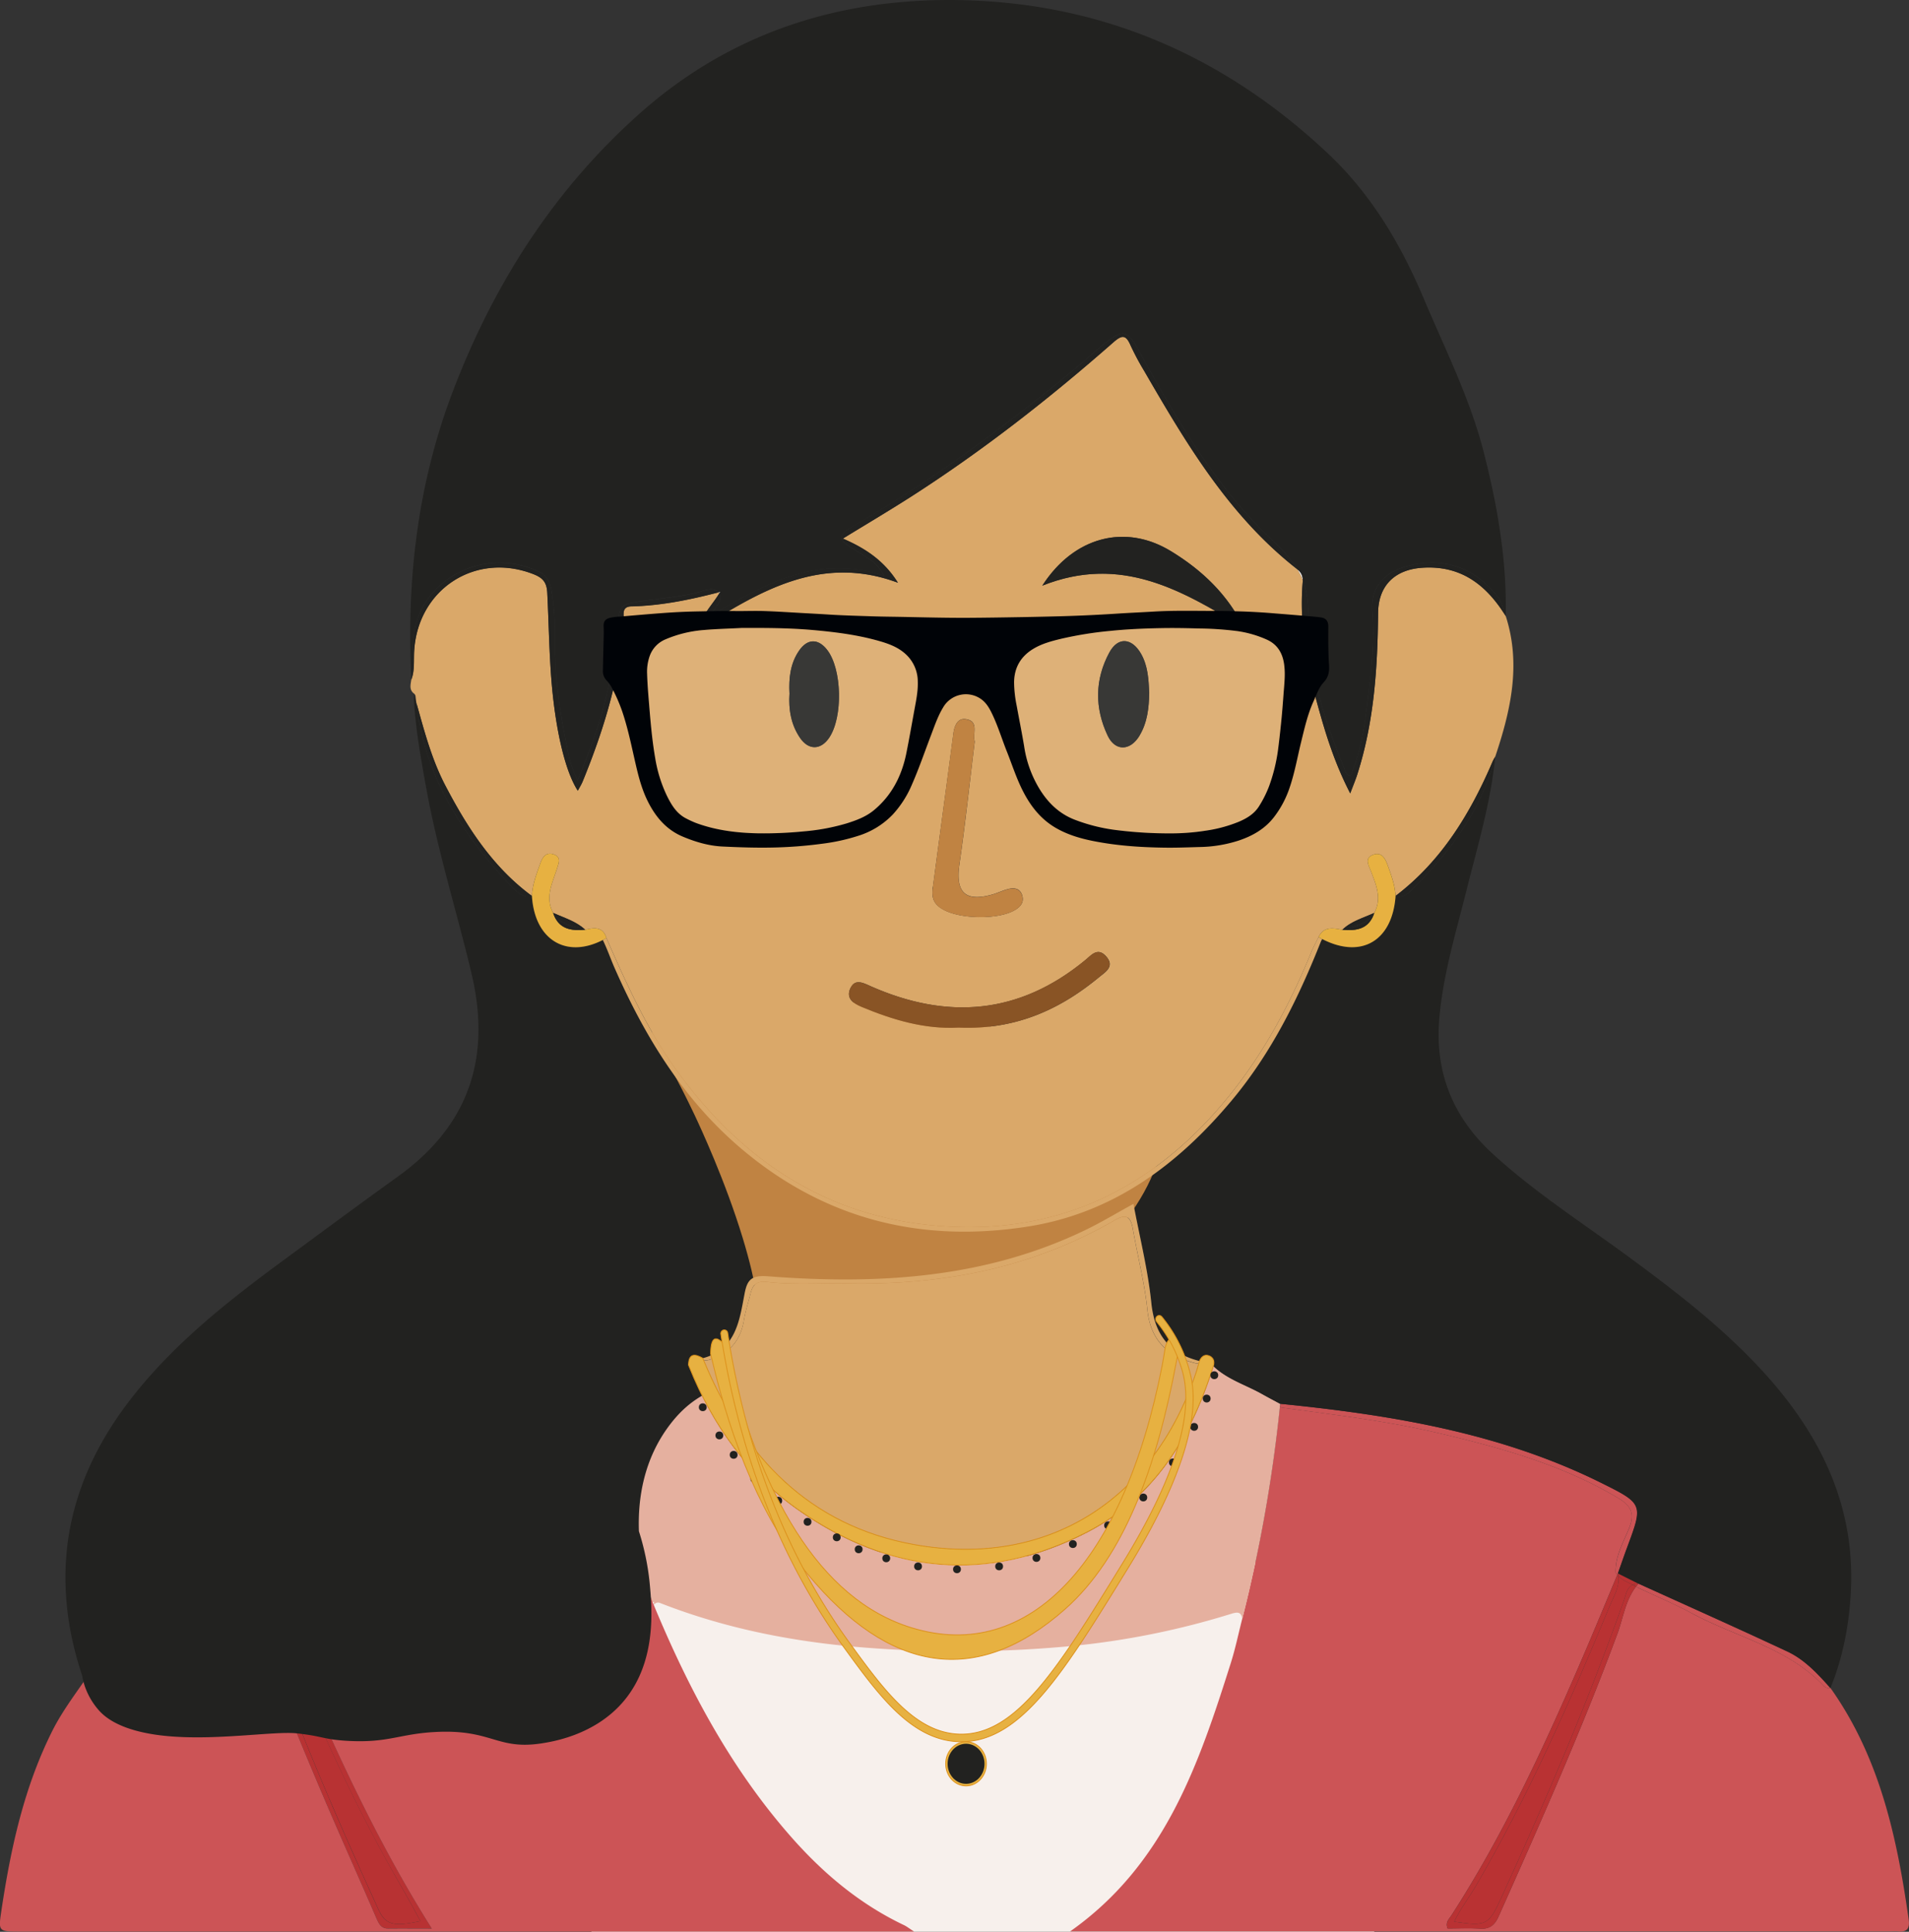 <svg id="Capa_1" data-name="Capa 1" xmlns="http://www.w3.org/2000/svg" viewBox="0 0 1131 1144.44"><rect x="0" y="0" width="1131" height="1144.44" fill="#333333" stroke="none"/><defs><style>.cls-1{fill:#f7f0ec;}.cls-2{fill:#cc5456;}.cls-3{fill:#b83233;}.cls-4{fill:#b93233;}.cls-5{fill:#e5b09f;}.cls-6{fill:#222220;}.cls-7{fill:#c08342;}.cls-8{fill:#daa869;}.cls-9{fill:#895425;}.cls-10,.cls-14{fill:#e7b141;}.cls-11{fill:#f9f2ee;}.cls-12{fill:#000307;}.cls-13{fill:#fff;opacity:0.1;}.cls-14{stroke:#dc911b;stroke-miterlimit:10;stroke-width:0.5px;}</style></defs><title>avatar irais</title><polygon class="cls-1" points="350.41 1144.44 814.18 1144.44 814.18 927.37 350.84 915.2 350.41 1144.44"/><path class="cls-2" d="M93.81,1026.66a64.26,64.26,0,0,1,20.35-13.47c22.73-9.71,45-20.37,67.21-31.22-.18-.63-.35-1.27-.53-1.9h0c-7.56,1.23-14,5.36-20.42,8.92-25.37,14.06-55.52,19.56-76.08,42.25C88.89,1032.63,91.29,1029.16,93.81,1026.66Z" transform="translate(-34.5 -35.28)"/><path class="cls-2" d="M1036.9,991.07c-10.45-5.64-21.55-10.25-32.34-15.39-.26-.17-.53-.32-.8-.48-6.33,8.24-7.59,18.69-11.07,28.07-21.05,56.79-45.66,112-70.32,167.32-2.18,4.88-5.09,7.65-10.9,7.26-6.46-.44-13-.1-19.3-.1-1.55-3.65.81-5.52,2.23-7.73,30.35-47,53.84-97.56,76-148.77,7.61-17.58,14.89-35.3,22.31-53a11.45,11.45,0,0,1-1-1.36c-.34-9.62,4.49-17.8,7.93-26.22s1.4-13.19-6.15-17.73c-33.39-20-70.34-30.12-107.72-38.9-30.36-7.12-61.35-10.63-92.19-14.93l-.86-.38a881,881,0,0,1-22.28,125.69h0c-2.2,8.62-4,17.38-6.67,25.85-19,60-39,119.61-95.27,159.24h486.31c1.37,0,2.75-.11,4.12,0,5.56.52,7.13-1.81,6.35-7.3-6.89-48.53-17.16-95.89-46.29-136.89h0c-1.4.05-2.91-.06-3.84-1.06C1093.8,1011.39,1063.11,1005.24,1036.9,991.07Z" transform="translate(-34.5 -35.28)"/><path class="cls-2" d="M793.61,869.15c30.84,4.3,61.83,7.81,92.19,14.93,37.38,8.78,74.33,18.86,107.72,38.9,7.55,4.54,9.54,9.43,6.15,17.73s-8.27,16.6-7.93,26.22a11.45,11.45,0,0,0,1,1.36l.38-.9h0c1.83-5.14,3.59-10.3,5.49-15.41,9.48-25.55,9.61-25.8-15.61-38.3C923.12,884,858.51,873.5,793,866.93c-.06.62-.14,1.22-.2,1.84Z" transform="translate(-34.5 -35.28)"/><path class="cls-2" d="M1093.42,1013.66c-29.26-13.7-58.79-26.85-88.21-40.22-.51.57-1,1.16-1.45,1.76.27.16.54.31.8.48,10.79,5.14,21.89,9.75,32.34,15.39,26.21,14.17,56.9,20.32,78.28,43.24.93,1,2.44,1.11,3.84,1.06C1111.52,1026.92,1103.75,1018.49,1093.42,1013.66Z" transform="translate(-34.5 -35.28)"/><path class="cls-3" d="M186.08,988.49c20.69,60.74,45.87,119.65,72.6,177.92,4.23,9.21,8.79,10.41,24.91,7-6.42-12.22-13.45-23.92-20-35.83-27.47-49.57-49.12-101.81-71.35-153.8-1.06-2.48-1.91-5-1.58-7.64-2.14,2.35-5.21,3.6-8,5.17C184.61,983.17,185.2,985.92,186.08,988.49Z" transform="translate(-34.5 -35.28)"/><path class="cls-3" d="M190.61,976.13a9.1,9.1,0,0,1,.6-2.3l-10.37,6.24h0a7.12,7.12,0,0,1,1.77,1.23C185.4,979.73,188.47,978.48,190.61,976.13Z" transform="translate(-34.5 -35.28)"/><path class="cls-3" d="M190.61,976.13c-.33,2.64.52,5.16,1.58,7.64,22.23,52,43.88,104.23,71.35,153.8,6.6,11.91,13.63,23.61,20,35.83-16.12,3.42-20.68,2.22-24.91-7-26.73-58.27-51.91-117.18-72.6-177.92-.88-2.57-1.47-5.32-3.47-7.19-.27.15-.54.3-.8.46l-.44.21c1.58,5.62,3,11.28,4.92,16.79,11.26,32.71,24.46,64.67,38,96.5,10.83,25.53,22.16,50.84,33.21,76.27,1.41,3.26,2.72,6.27,7.09,6.21,8-.11,16,0,25.73,0-41-65.28-69.58-134.23-98.66-202.91A10.33,10.33,0,0,1,190.61,976.13Z" transform="translate(-34.5 -35.28)"/><path class="cls-3" d="M190.61,976.13a10.33,10.33,0,0,0,1-1.33c-.14-.32-.28-.64-.41-1A9.1,9.1,0,0,0,190.61,976.13Z" transform="translate(-34.5 -35.28)"/><path class="cls-3" d="M182.61,981.3a7.12,7.12,0,0,0-1.77-1.23c.18.63.35,1.27.53,1.9l.44-.21C182.07,981.6,182.34,981.45,182.61,981.3Z" transform="translate(-34.5 -35.28)"/><path class="cls-4" d="M988.12,986.87c-23.47,56.7-48.31,112.76-79.33,165.86-4.07,7-9.13,13.4-12.73,21,18.88,2.82,20.44,2.13,27.67-13.69,26.5-58,51.65-116.53,72.89-176.69,1.19-3.35,1.75-7.56,5.19-9.2-3-1.48-6.13-2.73-8.46-5.15C994.1,975.6,990.46,981.19,988.12,986.87Z" transform="translate(-34.5 -35.28)"/><path class="cls-4" d="M993.35,969c2.33,2.42,5.48,3.67,8.46,5.15a7.83,7.83,0,0,1,3.4-.71l-12.12-6.05h0A15.39,15.39,0,0,1,993.35,969Z" transform="translate(-34.5 -35.28)"/><path class="cls-4" d="M996.62,983.35c-21.24,60.16-46.39,118.7-72.89,176.69-7.23,15.82-8.79,16.51-27.67,13.69,3.6-7.6,8.66-14,12.73-21,31-53.1,55.86-109.16,79.33-165.86,2.34-5.68,6-11.27,5.23-17.87-.22-.23-.43-.46-.64-.71-7.42,17.66-14.7,35.38-22.31,53-22.16,51.21-45.65,101.75-76,148.77-1.42,2.21-3.78,4.08-2.23,7.73,6.32,0,12.84-.34,19.3.1,5.81.39,8.72-2.38,10.9-7.26,24.66-55.27,49.27-110.53,70.32-167.32,3.48-9.38,4.74-19.83,11.07-28.07q-1-.56-2-1.05C998.37,975.79,997.81,980,996.62,983.35Z" transform="translate(-34.5 -35.28)"/><path class="cls-4" d="M992.71,968.29c.21.25.42.48.64.71a15.39,15.39,0,0,0-.26-1.61h0Z" transform="translate(-34.5 -35.28)"/><path class="cls-4" d="M1003.76,975.2c.46-.6.94-1.19,1.45-1.76a7.83,7.83,0,0,0-3.4.71Q1002.8,974.65,1003.76,975.2Z" transform="translate(-34.5 -35.28)"/><path class="cls-5" d="M782.2,861.1c-9.64-5.43-20.57-8.62-28.79-16.54h0c-.25.81-.53,1.6-.78,2.41-13,40.93-34.89,75.87-74.08,96.12-59.31,30.63-117.28,24.61-171.31-13.4-29.88-21-50.49-50.16-64.17-84-.22-.54-.45-1.07-.66-1.61h0l-57.49,31h0l-10.09,5.58L408,986.21l13.9-1.91c0,.64,0,1.27,0,1.91h0a2.76,2.76,0,0,1,3.47-1.34c39.22,15.37,80,23.29,121.89,26.52a709.64,709.64,0,0,0,124.29-1.17,472.11,472.11,0,0,0,92.3-18.84c3.49-1.07,6.07-1.53,6.65,3.08h0a881,881,0,0,0,22.28-125.69c.06-.62.14-1.22.2-1.84C789.37,865,785.76,863.1,782.2,861.1Z" transform="translate(-34.5 -35.28)"/><path class="cls-2" d="M570.08,1175.78c-25.84-12.28-47.33-30.21-66.15-51.45-36.13-40.79-61.32-88.15-82.06-138.12-14.83-35.6-27.51-71.92-36.53-109.45-.14-.58-.29-1.15-.43-1.73h0c-39.77.69-79,6.06-117.66,15-30.33,7-59.87,16.53-86.19,34.13-5.32,3.56-6.27,6.74-3.93,12.47,5,12.28,9.42,24.82,14.08,37.25.13.33.27.65.41,1,29.08,68.68,57.61,137.63,98.66,202.91-9.73,0-17.73-.08-25.73,0-4.37.06-5.68-3-7.09-6.21-11-25.43-22.38-50.74-33.21-76.27-13.5-31.83-26.7-63.79-38-96.5-1.89-5.51-3.34-11.17-4.92-16.79-22.19,10.85-44.48,21.51-67.21,31.22a64.26,64.26,0,0,0-20.35,13.47c-2.52,2.5-4.92,6-9.47,4.58-6.62,9.55-13.52,18.89-18.78,29.37-16.82,33.54-24.64,69.57-30.16,106.29-1.88,12.52-1.89,12.65,10.7,12.65h530C572.8,1177.47,571.52,1176.46,570.08,1175.78Z" transform="translate(-34.5 -35.28)"/><path class="cls-6" d="M1083,852.3c-24.39-27.79-53.4-50.21-83-72-27.3-20.12-56-38.42-81.1-61.44-23.37-21.44-34.35-47.79-31.69-79.93,2.14-25.82,9.66-50.36,15.87-75.23,6.62-26.5,14.62-52.7,17.26-80.07-8.07,31.76-27,56.73-49.79,79.18-2.45,2.4-5.43,4.56-9.26,3.35-1.95,26.67-20.41,37.31-43.39,25.48a8.74,8.74,0,0,0-.71,1.13c-13.45,34-29.52,66.5-53.13,94.66-31.95,38.13-70.37,66.65-120.71,74.52-61.63,9.64-117.72-3.53-166.69-43.67-36-29.49-59.55-67.61-78-109.47-2.35-5.33-4.23-10.87-6.75-16.11-.1-.2-.21-.38-.31-.57-21.66,11.24-40.31,0-42-26-5.25,1.28-8.68-2.25-11.77-5.47-29.67-30.9-51.88-65.63-56.71-109.12-.51-1.82-1-3.65-1.54-5.46.72,19.21,4.16,38.06,7.6,56.91,6.7,36.7,17.91,72.3,26.55,108.52,12,50.16-1.22,90.41-43.45,120.76-22.8,16.38-45.35,33.11-68,49.75-32.9,24.21-64.92,49.4-90.23,82-38.72,49.85-48.68,104.48-28.85,164.06a40,40,0,0,0,1.84,7,42.49,42.49,0,0,0,8.28,13.72c3.21,3.5,12.33,12.1,38.83,14.84,29.76,3.07,64.65-2.91,78.17-1.47,15.38,1.64,15.69,3.62,30.14,4.44,23.76,1.34,30.45-4,51.19-5.2,34.28-2,36.94,10.82,63.8,6.68,6.23-1,30.52-4.7,47.47-23.74,17.46-19.61,18.27-45.48,17.19-62.62.18.5.35.95.51,1.38l-.53-1.55c-.22-3.49-.52-6.62-.77-9.24a150.23,150.23,0,0,0-6.29-29.89c-.71-19.52,2.9-42.61,18.08-62.77,21.21-28.16,40.85-18.53,54.9-43,7.3-12.72,9.94-29.18,8.49-44.77,63.08,4.38,125.17.29,183.51-28.06C687.27,759.32,696,754,706,748.56c3.71,19.84,8.59,39,10.58,58.54,1.91,18.8,10.53,30,28.51,34.56h0c1-2.3,2.76-4.06,5.26-3.32,2.82.83,3.92,3.2,3,6.21h0c8.22,7.92,19.15,11.11,28.79,16.54,3.56,2,7.17,3.89,10.75,5.83,65.56,6.57,130.17,17.1,190,46.75,25.22,12.5,25.09,12.75,15.61,38.3-1.9,5.11-3.66,10.27-5.49,15.41l12.12,6.05c29.42,13.37,59,26.52,88.21,40.22,10.33,4.83,18.1,13.26,25.6,21.71h0c6.94-16.93,10.5-34.64,11.86-52.8C1134.69,931.91,1115.71,889.59,1083,852.3Z" transform="translate(-34.5 -35.28)"/><path class="cls-6" d="M421.87,986.21l-1.16-3.12c.7,2,1.16,3.11,1.16,3.12Z" transform="translate(-34.5 -35.28)"/><path class="cls-7" d="M719.45,725.91c4.06-11.25,3.78-16.83,2.9-20.94-14.8-69.05-280.13-100.09-300.6-62.05-3.74,7,4,10,24.16,52.69,3.51,7.43,18.31,39.23,28.59,73,17.05,55.94,5.7,64.8,18.91,74C535.18,871.72,688.71,811,719.45,725.91Z" transform="translate(-34.5 -35.28)"/><path class="cls-1" d="M460.09,386.19a5.9,5.9,0,0,1,.49.59.47.47,0,0,0,.06.09c.2-.33.41-.64.6-1Z" transform="translate(-34.5 -35.28)"/><path class="cls-1" d="M803.1,372.6a44.6,44.6,0,0,1,3.22,6.45A7.65,7.65,0,0,0,803.1,372.6Z" transform="translate(-34.5 -35.28)"/><path class="cls-8" d="M349.64,566.09h0c.32-6.94,2.8-13.32,5.13-19.73,1.26-3.45,3.3-6.35,7.56-5,4.79,1.52,3.28,5,2.22,8.36-2.68,8.6-7.37,17.07-2.34,26.37h0c6.53,2.95,13.56,4.94,19,10,5.27-1.21,10.41-2.07,12.55,4.85,12.33,28.19,25,56.16,43.5,81.09,36.56,49.28,83.63,81.66,145.56,88.73,66.47,7.58,122.74-13.67,168.31-62.85,26.66-28.78,45.48-62.35,60.2-98.42,1.27-3.1,2.89-6,4.35-9.07,3.14-6.53,8.66-5.28,14.09-4.32h0c5.34-5.16,12.42-7,18.92-10,4.62-8.5,1.16-16.41-1.82-24.33-1.41-3.76-4.43-8.24,1.44-10.23,5.08-1.72,7.1,2.83,8.5,6.77,2.05,5.76,4.2,11.54,4.48,17.76,27.32-20.75,44.36-48.91,57.6-79.82a28.31,28.31,0,0,1,1.45-2.64h0c9.15-27.24,15.49-54.69,6.26-83.32-11.38-18.35-26.37-30.2-49.44-28.66-16.32,1.09-26.06,10.57-26.2,26.89-.28,32.32-2.35,64.4-12.28,95.46-1,3.18-2.32,6.26-4.22,11.32-9.3-18-14.64-35.35-19.44-52.88-6.45-23.58-10.78-47.47-8.74-72.08,0-.45.05-.88.05-1.3a44.6,44.6,0,0,0-3.22-6.45l-.15-.13c-40.15-31.39-65.57-74.19-90.53-117.31a156.87,156.87,0,0,1-8.21-15.4c-2.73-6.26-5.09-6-10.07-1.67C656.5,271.21,617.07,302,574.86,329.16c-13.23,8.5-26.77,16.5-41,25.22,13.22,5.73,24.38,13,32.6,26.15-45.15-16.78-81.2,4.31-118.68,28.22,2.76-9.57,8.46-14.72,12.83-21.88a.47.47,0,0,1-.06-.09,5.9,5.9,0,0,0-.49-.59c-17.75,4.62-34.46,7.89-51.61,8.3-6.17.15-4.17,5.57-4.38,8.69-2.21,33.22-11.89,64.47-24.37,95-.75,1.83-1.84,3.52-2.89,5.51-7.06-10.85-12.1-32.29-14.7-55.7-2.27-20.5-2.34-41.08-3.4-61.62-.33-6.36-2.84-8.85-8.25-11-34-13.28-68.34,8.65-70.59,45.37-.36,5.74.42,11.6-1.7,17.17h0c-.36,2.86-1.36,5.83,1.43,8.12a2.7,2.7,0,0,1,1.11,1.64c.11,1.29.29,2.55.43,3.83,4.69,16.75,9.07,33.6,17.22,49.18C311.44,525.72,326.51,549.05,349.64,566.09Zm360-95c-5.49,9.14-14.43,9.46-18.9,0-7.71-16.35-7.62-33.22,1-49.22,5.12-9.46,13.35-8.75,18.77.8,4,7.1,4.45,14.95,4.82,23.07C715.17,454.38,714.32,463.2,709.59,471.08Zm18.57-109.3c18.39,11.22,33.63,25.6,43.4,45.61-36.45-22.21-72.75-43.78-119.56-25.15C670.91,352.92,701.47,345.48,728.16,361.78Zm-141,198.93c4-30.32,8.17-60.63,12.14-91,.6-4.59,2.52-9,7.07-8.45,8.38,1,4.21,8.49,5.57,13.35-3,24.24-5.55,48.6-9.09,72.82-2.44,16.73,3.66,22.5,20.24,17.54,3.25-1,6.35-2.59,9.65-3.24s6.26.34,7.33,4c1,3.34-.24,5.84-3.13,7.91-9.87,7.06-36.41,6.47-45.95-1C586.79,569.48,586.51,565.26,587.12,560.71Zm-48.71,59.83c2.62-5.51,7.46-3,11.61-1.12,45.58,20.24,88.29,17,127.51-15.45,3.52-2.9,7.23-7.63,12.14-2.21,5.54,6.13-.55,9.5-4.08,12.43C665.25,631,639,645.67,602.35,644.05c-19.81,1.1-38.68-4.47-57.15-12.15C539.88,629.69,535.49,626.66,538.41,620.54ZM508,420.65c4.93-7.14,11.34-7.16,16.61-.3,8.74,11.35,9.39,39.66,1.2,51.92-4.94,7.39-12.2,7.6-17.27.21-5.43-7.92-6.89-16.94-6.28-26.26C501.77,437.09,502.68,428.31,508,420.65Z" transform="translate(-34.5 -35.28)"/><path class="cls-6" d="M918.88,486.26c-13.24,30.91-30.28,59.07-57.6,79.82v.07c3.83,1.21,6.81-.95,9.26-3.35,22.83-22.45,41.72-47.42,49.79-79.18h0A28.31,28.31,0,0,0,918.88,486.26Z" transform="translate(-34.5 -35.28)"/><path class="cls-8" d="M811.31,599.49c-14.72,36.07-33.54,69.64-60.2,98.42-45.57,49.18-101.84,70.43-168.31,62.85-61.93-7.07-109-39.45-145.56-88.73-18.48-24.93-31.17-52.9-43.5-81.09-.72.42-1.43.81-2.14,1.18.1.19.21.37.31.57,2.52,5.24,4.4,10.78,6.75,16.11,18.44,41.86,42,80,78,109.47,49,40.14,105.06,53.31,166.69,43.67,50.34-7.87,88.76-36.39,120.71-74.52,23.61-28.16,39.68-60.7,53.13-94.66a8.74,8.74,0,0,1,.71-1.13c-.74-.38-1.48-.78-2.23-1.21C814.2,593.44,812.58,596.39,811.31,599.49Z" transform="translate(-34.5 -35.28)"/><path class="cls-6" d="M349.65,566.17a.22.22,0,0,1,0-.08h0c-23.13-17-38.2-40.37-51.25-65.33-8.15-15.58-12.53-32.43-17.22-49.18,4.83,43.49,27,78.22,56.71,109.12C341,563.92,344.4,567.45,349.65,566.17Z" transform="translate(-34.5 -35.28)"/><path class="cls-6" d="M279.67,410.35c4.84-31.89,41.73-51.83,74.14-36.37,4.41,2.1,6.43,5.71,7.29,10.49,1.9,10.53,2.25,21.13,2.18,31.79-.14,22.44,3.48,44.44,8.15,66.3a56.88,56.88,0,0,0,5.28,14.95c12.62-29.94,21.3-59,23.68-89.73,1.1-14.19.92-14.42,15.2-16.53,10.53-1.55,21.15-2.34,31.55-4.85,4.25-1,9.61-3.89,12.95-.21l1.15-.3c-.19.34-.4.65-.6,1,2.88,4.2-2.87,7.67-4.65,13,31.89-18.91,63.36-36.46,102.4-23.43-4.88-7.66-4.88-7.66-17.9-15.64-9.89-6.06-9.91-8.36.42-14.37A819.72,819.72,0,0,0,617.45,296c22.89-17,45.31-34.57,66.8-53.32,1.55-1.35,3.09-2.72,4.72-4,11-8.6,13.46-7.95,20.14,4.13,22.3,40.34,45.12,80.51,79.1,112.4,6.08,5.71,11.19,11.14,14.89,17.34a7.65,7.65,0,0,1,3.22,6.45,49.29,49.29,0,0,1,3.22,19.25c-.46,31.68,9.06,62.32,21.18,91.76.74,1.8.89,4.13,3.85,5,6.77-15.62,8.76-32.31,10.72-48.93,1.89-16,3.58-32.15,2.24-48.27-1.33-15.95,8.39-24.5,23.31-27.84,20.32-4.54,37.91,2.21,51.18,18.93,2.72,3.43,2.88,7.64,4.57,11.35.67-33.16-4.91-65.47-13.14-97.45-8.14-31.66-22.79-60.69-35.42-90.6-13.53-32.07-30.87-61.36-56-85.23C762.32,70.4,691.4,38.35,608.81,35.49,535.92,33,469.57,53,414.26,101.85,363,147.17,327,203.49,302.72,267.33c-20.94,55-27.49,112.17-24.52,170.66h0C280.05,428.85,278.27,419.58,279.67,410.35Z" transform="translate(-34.5 -35.28)"/><path class="cls-6" d="M870.84,370c-14.92,3.34-24.64,11.89-23.31,27.84,1.34,16.12-.35,32.26-2.24,48.27-2,16.62-3.95,33.31-10.72,48.93-3-.87-3.11-3.2-3.85-5C818.6,460.62,809.08,430,809.54,398.3a49.29,49.29,0,0,0-3.22-19.25c0,.42,0,.85-.05,1.3-2,24.61,2.29,48.5,8.74,72.08,4.8,17.53,10.14,34.9,19.44,52.88,1.9-5.06,3.2-8.14,4.22-11.32,9.93-31.06,12-63.14,12.28-95.46.14-16.32,9.88-25.8,26.2-26.89,23.07-1.54,38.06,10.31,49.44,28.66-1.69-3.71-1.85-7.92-4.57-11.35C908.75,372.23,891.16,365.48,870.84,370Z" transform="translate(-34.5 -35.28)"/><path class="cls-6" d="M350.49,375.44c5.41,2.11,7.92,4.6,8.25,11,1.06,20.54,1.13,41.12,3.4,61.62,2.6,23.41,7.64,44.85,14.7,55.7,1.05-2,2.14-3.68,2.89-5.51,12.48-30.56,22.16-61.81,24.37-95,.21-3.12-1.79-8.54,4.38-8.69,17.15-.41,33.86-3.68,51.61-8.3-3.34-3.68-8.7-.82-12.95.21-10.4,2.51-21,3.3-31.55,4.85-14.28,2.11-14.1,2.34-15.2,16.53-2.38,30.7-11.06,59.79-23.68,89.73a56.88,56.88,0,0,1-5.28-14.95c-4.67-21.86-8.29-43.86-8.15-66.3.07-10.66-.28-21.26-2.18-31.79-.86-4.78-2.88-8.39-7.29-10.49-32.41-15.46-69.3,4.48-74.14,36.37-1.4,9.23.38,18.5-1.47,27.63,2.12-5.57,1.34-11.43,1.7-17.17C282.15,384.09,316.45,362.16,350.49,375.44Z" transform="translate(-34.5 -35.28)"/><path class="cls-6" d="M788.21,355.26c-34-31.89-56.8-72.06-79.1-112.4-6.68-12.08-9.1-12.73-20.14-4.13-1.63,1.27-3.17,2.64-4.72,4C662.76,261.47,640.34,279,617.45,296a819.72,819.72,0,0,1-76.54,50.38c-10.33,6-10.31,8.31-.42,14.37,13,8,13,8,17.9,15.64-39-13-70.51,4.52-102.4,23.43,1.78-5.32,7.53-8.79,4.65-13-4.37,7.16-10.07,12.31-12.83,21.88,37.48-23.91,73.53-45,118.68-28.22-8.22-13.14-19.38-20.42-32.6-26.15,14.2-8.72,27.74-16.72,41-25.22,42.21-27.13,81.64-58,119.28-91.07,5-4.38,7.34-4.59,10.07,1.67a156.87,156.87,0,0,0,8.21,15.4c25,43.12,50.38,85.92,90.53,117.31l.15.13C799.4,366.4,794.29,361,788.21,355.26Z" transform="translate(-34.5 -35.28)"/><path class="cls-9" d="M545.2,631.9c18.47,7.68,37.34,13.25,57.15,12.15,36.63,1.62,62.9-13,83.24-29.86,3.53-2.93,9.62-6.3,4.08-12.43-4.91-5.42-8.62-.69-12.14,2.21-39.22,32.4-81.93,35.69-127.51,15.45-4.15-1.84-9-4.39-11.61,1.12C535.49,626.66,539.88,629.69,545.2,631.9Z" transform="translate(-34.5 -35.28)"/><path class="cls-6" d="M771.56,407.39c-9.77-20-25-34.39-43.4-45.61-26.69-16.3-57.25-8.86-76.16,20.46C698.81,363.61,735.11,385.18,771.56,407.39Z" transform="translate(-34.5 -35.28)"/><path class="cls-7" d="M591,572.72c9.54,7.43,36.08,8,45.95,1,2.89-2.07,4.11-4.57,3.13-7.91-1.07-3.66-4.13-4.62-7.33-4s-6.4,2.27-9.65,3.24c-16.58,5-22.68-.81-20.24-17.54,3.54-24.22,6.11-48.58,9.09-72.82-1.36-4.86,2.81-12.34-5.57-13.35-4.55-.54-6.47,3.86-7.07,8.45-4,30.33-8.11,60.64-12.14,91C586.51,565.26,586.79,569.48,591,572.72Z" transform="translate(-34.5 -35.28)"/><path class="cls-6" d="M691.74,421.84c-8.67,16-8.76,32.87-1,49.22,4.47,9.48,13.41,9.16,18.9,0,4.73-7.88,5.58-16.7,5.74-25.37-.37-8.12-.8-16-4.82-23.07C705.09,413.09,696.86,412.38,691.74,421.84Z" transform="translate(-34.5 -35.28)"/><path class="cls-6" d="M508.52,472.48c5.07,7.39,12.33,7.18,17.27-.21,8.19-12.26,7.54-40.57-1.2-51.92-5.27-6.86-11.68-6.84-16.61.3-5.3,7.66-6.21,16.44-5.74,25.57C501.63,455.54,503.09,464.56,508.52,472.48Z" transform="translate(-34.5 -35.28)"/><path class="cls-10" d="M861.28,566.08c-.28-6.22-2.43-12-4.48-17.76-1.4-3.94-3.42-8.49-8.5-6.77-5.87,2-2.85,6.47-1.44,10.23,3,7.92,6.44,15.83,1.82,24.33a17.93,17.93,0,0,1-1.48,3.47C844.15,585,839,586.43,833,586.3c-1.05,0-2.12-.09-3.21-.19h0c-5.43-1-11-2.21-14.09,4.32.75.43,1.49.83,2.23,1.21,23,11.83,41.44,1.19,43.39-25.48l-.06,0Z" transform="translate(-34.5 -35.28)"/><path class="cls-11" d="M861.22,566.13l.06,0v-.07Z" transform="translate(-34.5 -35.28)"/><path class="cls-10" d="M381.19,586.09c-1.09.11-2.16.18-3.2.2-6,.14-11.19-1.26-14.26-6.67a17.68,17.68,0,0,1-1.52-3.53h0c-5-9.3-.34-17.77,2.34-26.37,1.06-3.4,2.57-6.84-2.22-8.36-4.26-1.35-6.3,1.55-7.56,5-2.33,6.41-4.81,12.79-5.13,19.73l.08.06-.07,0c1.64,25.91,20.29,37.19,42,26,.71-.37,1.42-.76,2.14-1.18C391.6,584,386.46,584.88,381.19,586.09Z" transform="translate(-34.5 -35.28)"/><path class="cls-11" d="M349.64,566.09h0a.22.22,0,0,0,0,.08l.07,0Z" transform="translate(-34.5 -35.28)"/><path class="cls-6" d="M848.68,576.11c-6.5,3-13.58,4.83-18.92,10C836.54,583.66,844.3,583.09,848.68,576.11Z" transform="translate(-34.5 -35.28)"/><path class="cls-6" d="M847.2,579.58c-4.48,2.76-9.46,4.54-14.24,6.72C839,586.43,844.15,585,847.2,579.58Z" transform="translate(-34.5 -35.28)"/><path class="cls-6" d="M833,586.3c4.78-2.18,9.76-4,14.24-6.72a17.93,17.93,0,0,0,1.48-3.47c-4.38,7-12.14,7.55-18.92,10h0C830.84,586.21,831.91,586.27,833,586.3Z" transform="translate(-34.5 -35.28)"/><path class="cls-6" d="M381.19,586.09c-5.42-5.06-12.45-7.05-19-10h0C366.61,583.07,374.37,583.69,381.19,586.09Z" transform="translate(-34.5 -35.28)"/><path class="cls-6" d="M378,586.29c-4.77-2.18-9.77-3.93-14.26-6.67C366.8,585,372,586.43,378,586.29Z" transform="translate(-34.5 -35.28)"/><path class="cls-6" d="M378,586.29c1,0,2.11-.09,3.2-.2-6.82-2.4-14.58-3-19-10a17.68,17.68,0,0,0,1.52,3.53C368.22,582.36,373.22,584.11,378,586.29Z" transform="translate(-34.5 -35.28)"/><path class="cls-8" d="M454,841.08c12.1-3.4,19.18-11.15,21.26-23.69.9-5.39,2.65-10.64,3.95-16,1.25-5.13,3.93-7.34,9.55-6.7,16,1.83,32.18.55,48.28.87,55.87,1.11,109.08-9.1,157.94-37.46,7.08-4.11,9.47-1.81,10.75,5.51,2.76,15.86,6.89,31.57,8.54,47.53,1.88,18.19,11.9,27.44,28.41,31.71a8.87,8.87,0,0,0,2.07,0c.12-.42.23-.84.36-1.26h0c-18-4.54-26.6-15.76-28.51-34.56-2-19.5-6.87-38.7-10.58-58.54-10,5.47-18.74,10.76-27.91,15.22-60,29.13-123.87,32.66-188.74,27.68-9.94-.76-12.22,2.34-13.74,10.28-3.08,16-5,33-24.76,38.25.19.48.4.94.6,1.42C452.3,841.29,453.15,841.19,454,841.08Z" transform="translate(-34.5 -35.28)"/><path class="cls-8" d="M576.19,950.36c78.42,14.06,141.6-26,166.88-101.8.62-1.86,1.14-3.75,1.67-5.63a8.87,8.87,0,0,1-2.07,0c-16.51-4.27-26.53-13.52-28.41-31.71-1.65-16-5.78-31.67-8.54-47.53-1.28-7.32-3.67-9.62-10.75-5.51C646.11,786.49,592.9,796.7,537,795.59c-16.1-.32-32.24,1-48.28-.87-5.62-.64-8.3,1.57-9.55,6.7-1.3,5.33-3.05,10.58-3.95,16-2.08,12.54-9.16,20.29-21.26,23.69-.84.11-1.69.21-2.53.33C475.08,898.16,513.91,939.2,576.19,950.36Z" transform="translate(-34.5 -35.28)"/><path class="cls-12" d="M821.47,406.58c0-3.39-1.33-5.15-4.71-5.57-2.87-.36-5.76-.59-8.64-.83-6-.5-11.91-1-17.85-1.46q-10.35-.89-20.72-1.22c-4.8-.15-9.6-.29-14.4-.29-12.41,0-24.82-.35-37.23.4-7.49.45-15,.76-22.49,1.26q-15.57,1-31.17,1.46-12,.33-23.9.54c-10.64.18-21.28.36-31.93.42-13,.07-26-.27-39-.53-6.06-.12-12.13-.15-18.2-.36-8.36-.28-16.73-.49-25.08-1-5.33-.35-10.66-.63-16-.92-7.49-.42-15-.92-22.49-1.18-5.39-.19-10.79,0-16.18,0-8-.13-16,.06-24.05.21q-9.7.19-19.39.9c-8.7.64-17.39,1.39-26.09,2.16a31.94,31.94,0,0,0-6.31.78c-2.62.76-3.66,2.29-3.53,5,.09,1.81.1,3.62.06,5.43-.15,7-.37,14-.49,21a7.88,7.88,0,0,0,2.25,5.66,19.77,19.77,0,0,1,3.14,4.41,99.4,99.4,0,0,1,6,13.7c3.55,10.43,5.67,21.23,8.15,31.93,1.76,7.6,3.78,15.13,7.36,22.11,4.6,9,10.9,16.33,20.42,20.32,7.55,3.17,15.32,5.48,23.62,5.88,9.59.45,19.16.79,28.77.61a257.77,257.77,0,0,0,30.28-2.28,116.3,116.3,0,0,0,21.37-4.7,48.11,48.11,0,0,0,20.4-12.61,61.3,61.3,0,0,0,11.23-17.49c4.26-9.68,7.68-19.7,11.45-29.58,2.14-5.6,4.05-11.29,7.19-16.44a15.56,15.56,0,0,1,22.7-4.67c3,2.25,4.76,5.4,6.33,8.68,3.44,7.2,5.75,14.86,8.7,22.26,3.11,7.81,5.66,15.86,9.51,23.38,4.59,9,10.62,16.69,19.51,21.83,6.76,3.91,14.12,6.13,21.69,7.66,13.92,2.81,28,3.8,42.2,4,7.06.12,14.12-.16,21.18-.36a79.28,79.28,0,0,0,23.4-3.88c8-2.71,15.06-6.69,20.41-13.4a59.21,59.21,0,0,0,9.64-18c3-8.8,4.59-18,6.8-27,2-8.13,3.83-16.31,7.31-24,1.77-3.94,3.13-8.18,6.12-11.38,2.74-2.94,3.35-6.3,3.08-10C821.41,421.8,821.41,414.19,821.47,406.58Zm-245.19,49c-1.57,8.61-3.08,17.24-4.8,25.82-2.68,13.35-8.55,25-19.19,33.82-4.71,3.91-10.32,6-16.08,7.82a124.27,124.27,0,0,1-25.09,4.73,243.25,243.25,0,0,1-27.25,1.2c-12.61-.24-25-1.71-37-6.13a58.68,58.68,0,0,1-5.65-2.58c-5.7-2.82-8.79-7.89-11.48-13.29a81.63,81.63,0,0,1-7.07-22.62c-1.84-10.56-2.74-21.24-3.62-31.92-.49-6-1-12-1.17-18a28.18,28.18,0,0,1,1.63-10.78,16.75,16.75,0,0,1,9.37-9.64,71.89,71.89,0,0,1,22.5-5.48c7.54-.66,15.09-.82,22.64-1.23h7.6c11.73,0,23.46.23,35.14,1.29,13.41,1.22,26.75,2.93,39.72,6.77,5.27,1.57,10.32,3.57,14.47,7.35a22,22,0,0,1,7.28,16.22C578.44,444.58,577.29,450.09,576.28,455.6Zm218.64-8.83c-.35,4.82-.72,9.65-1.19,14.47-.57,5.75-1.18,11.51-1.92,17.25a102,102,0,0,1-5.43,22.56,65.84,65.84,0,0,1-5.93,11.84c-2.82,4.52-7.08,7.11-11.79,9.15a82.63,82.63,0,0,1-20,5.4A131.91,131.91,0,0,1,728.12,529a250.74,250.74,0,0,1-31.47-1.86A104.5,104.5,0,0,1,671,520.81c-9.09-3.58-15.66-10-20.69-18.22a67.57,67.57,0,0,1-9-24.88c-1.34-8.15-3-16.24-4.47-24.36a72.65,72.65,0,0,1-1.54-13.87c.11-8.62,3.87-15.18,11.17-19.67,5.1-3.14,10.82-4.67,16.56-6.06a218.26,218.26,0,0,1,29-4.68c10.27-1.06,20.57-1.49,30.9-1.67,7.2-.13,14.39,0,21.59.21a194.3,194.3,0,0,1,22.86,1.53,65,65,0,0,1,17.74,5.11c6.43,2.94,9.38,8.29,10.22,15C796.09,435.14,795.33,441,794.92,446.77Z" transform="translate(-34.5 -35.28)"/><path class="cls-13" d="M785.15,414.25a65,65,0,0,0-17.74-5.11,194.3,194.3,0,0,0-22.86-1.53c-7.2-.2-14.39-.34-21.59-.21-10.33.18-20.63.61-30.9,1.67a218.26,218.26,0,0,0-29,4.68c-5.74,1.39-11.46,2.92-16.56,6.06-7.3,4.49-11.06,11.05-11.17,19.67a72.65,72.65,0,0,0,1.54,13.87c1.48,8.12,3.13,16.21,4.47,24.36a67.57,67.57,0,0,0,9,24.88c5,8.19,11.6,14.64,20.69,18.22a104.5,104.5,0,0,0,25.65,6.35A250.74,250.74,0,0,0,728.12,529a131.91,131.91,0,0,0,20.49-1.58,82.63,82.63,0,0,0,20-5.4c4.71-2,9-4.63,11.79-9.15a65.84,65.84,0,0,0,5.93-11.84,102,102,0,0,0,5.43-22.56c.74-5.74,1.35-11.5,1.92-17.25.47-4.82.84-9.65,1.19-14.47.41-5.82,1.17-11.63.45-17.48C794.53,422.54,791.58,417.19,785.15,414.25Z" transform="translate(-34.5 -35.28)"/><path class="cls-13" d="M571,422.72c-4.15-3.78-9.2-5.78-14.47-7.35-13-3.84-26.31-5.55-39.72-6.77-11.68-1.06-23.41-1.27-35.14-1.29h-7.6c-7.55.41-15.1.57-22.64,1.23a71.89,71.89,0,0,0-22.5,5.48,16.75,16.75,0,0,0-9.37,9.64,28.18,28.18,0,0,0-1.63,10.78c.13,6,.68,12,1.17,18,.88,10.68,1.78,21.36,3.62,31.92A81.63,81.63,0,0,0,429.78,507c2.69,5.4,5.78,10.47,11.48,13.29a58.68,58.68,0,0,0,5.65,2.58c11.92,4.42,24.35,5.89,37,6.13a243.25,243.25,0,0,0,27.25-1.2,124.27,124.27,0,0,0,25.09-4.73c5.76-1.77,11.37-3.91,16.08-7.82,10.64-8.85,16.51-20.47,19.19-33.82,1.72-8.58,3.23-17.21,4.8-25.82,1-5.51,2.16-11,2-16.66A22,22,0,0,0,571,422.72Z" transform="translate(-34.5 -35.28)"/><path class="cls-14" d="M750.36,838.34c-2.5-.74-4.25,1-5.26,3.32h0c-.13.42-.24.84-.36,1.26-.53,1.88-1,3.77-1.67,5.63-25.28,75.8-88.46,115.86-166.88,101.8-62.28-11.16-101.11-52.2-124.73-109-.2-.48-.41-.94-.6-1.42-4.8-2.78-8.29-2.82-8.46,4h0c.21.54.44,1.07.66,1.61,13.68,33.87,34.29,63,64.17,84,54,38,112,44,171.31,13.4,39.19-20.25,61-55.19,74.08-96.12.25-.81.53-1.6.78-2.41h0C754.28,841.54,753.18,839.17,750.36,838.34Z" transform="translate(-34.5 -35.28)"/><circle class="cls-6" cx="407.9" cy="816.54" r="2.32"/><circle class="cls-6" cx="495.74" cy="910.76" r="2.32"/><circle class="cls-6" cx="416.36" cy="833.7" r="2.32"/><circle class="cls-6" cx="508.72" cy="917.86" r="2.32"/><circle class="cls-6" cx="525.06" cy="923.19" r="2.32"/><circle class="cls-6" cx="566.97" cy="929.69" r="2.32"/><circle class="cls-6" cx="543.91" cy="927.97" r="2.32"/><circle class="cls-6" cx="591.95" cy="927.97" r="2.32"/><circle class="cls-6" cx="635.63" cy="914.76" r="2.32"/><circle class="cls-6" cx="656.49" cy="903.66" r="2.32"/><circle class="cls-6" cx="677.36" cy="887.15" r="2.32"/><circle class="cls-6" cx="694.88" cy="866.38" r="2.32"/><circle class="cls-6" cx="707.49" cy="845.33" r="2.32"/><circle class="cls-6" cx="714.91" cy="828.55" r="2.32"/><circle class="cls-6" cx="719.42" cy="814.72" r="2.32"/><circle class="cls-6" cx="614.05" cy="922.98" r="2.32"/><circle class="cls-6" cx="426.19" cy="850.39" r="2.32"/><circle class="cls-6" cx="434.66" cy="861.89" r="2.32"/><circle class="cls-6" cx="446.9" cy="876.07" r="2.32"/><circle class="cls-6" cx="461.09" cy="889.06" r="2.32"/><circle class="cls-6" cx="478.43" cy="901.57" r="2.32"/><path class="cls-14" d="M729.52,828.59c-2.23-1.12-3.79,1.56-4.68,5.08h0c-.11.64-.22,1.28-.32,1.93-.47,2.88-.93,5.76-1.48,8.6-22.5,115.72-78.7,176.88-148.48,155.41-55.4-17-89.94-79.69-111-166.33-.18-.73-.36-1.44-.53-2.17-4.27-4.23-7.38-4.31-7.53,6.19h0c.19.83.39,1.64.59,2.46,12.17,51.71,30.51,96.2,57.09,128.29,48.07,58,99.64,67.22,152.4,20.45,34.87-30.91,54.3-84.25,65.91-146.74.22-1.23.47-2.44.69-3.68h0C733,833.48,732,829.86,729.52,828.59Z" transform="translate(-34.5 -35.28)"/><path class="cls-14" d="M604.17,1067.11l-1.65,0c-28.12-1-47.41-27.54-67.83-55.62-37.44-51.51-62-114-73.11-185.74a2.21,2.21,0,0,1,1.69-2.57,2.08,2.08,0,0,1,2.37,1.83c11,71,35.28,132.79,72.29,183.71,19.81,27.24,38.52,53,64.72,53.92,34,1.19,59.1-39.67,97.13-101.57,30.36-49.41,42.26-87.45,35.35-113a80.76,80.76,0,0,0-15.4-29.77,2.37,2.37,0,0,1,.19-3.15,2,2,0,0,1,2.91.2,85.49,85.49,0,0,1,16.26,31.46c2.7,10,10.94,40.58-35.88,116.79C665,1025.71,639.57,1067.11,604.17,1067.11Z" transform="translate(-34.5 -35.28)"/><ellipse class="cls-14" cx="572.35" cy="1044.92" rx="12.06" ry="13.09"/><ellipse class="cls-6" cx="572.35" cy="1044.92" rx="10.94" ry="11.88"/></svg>